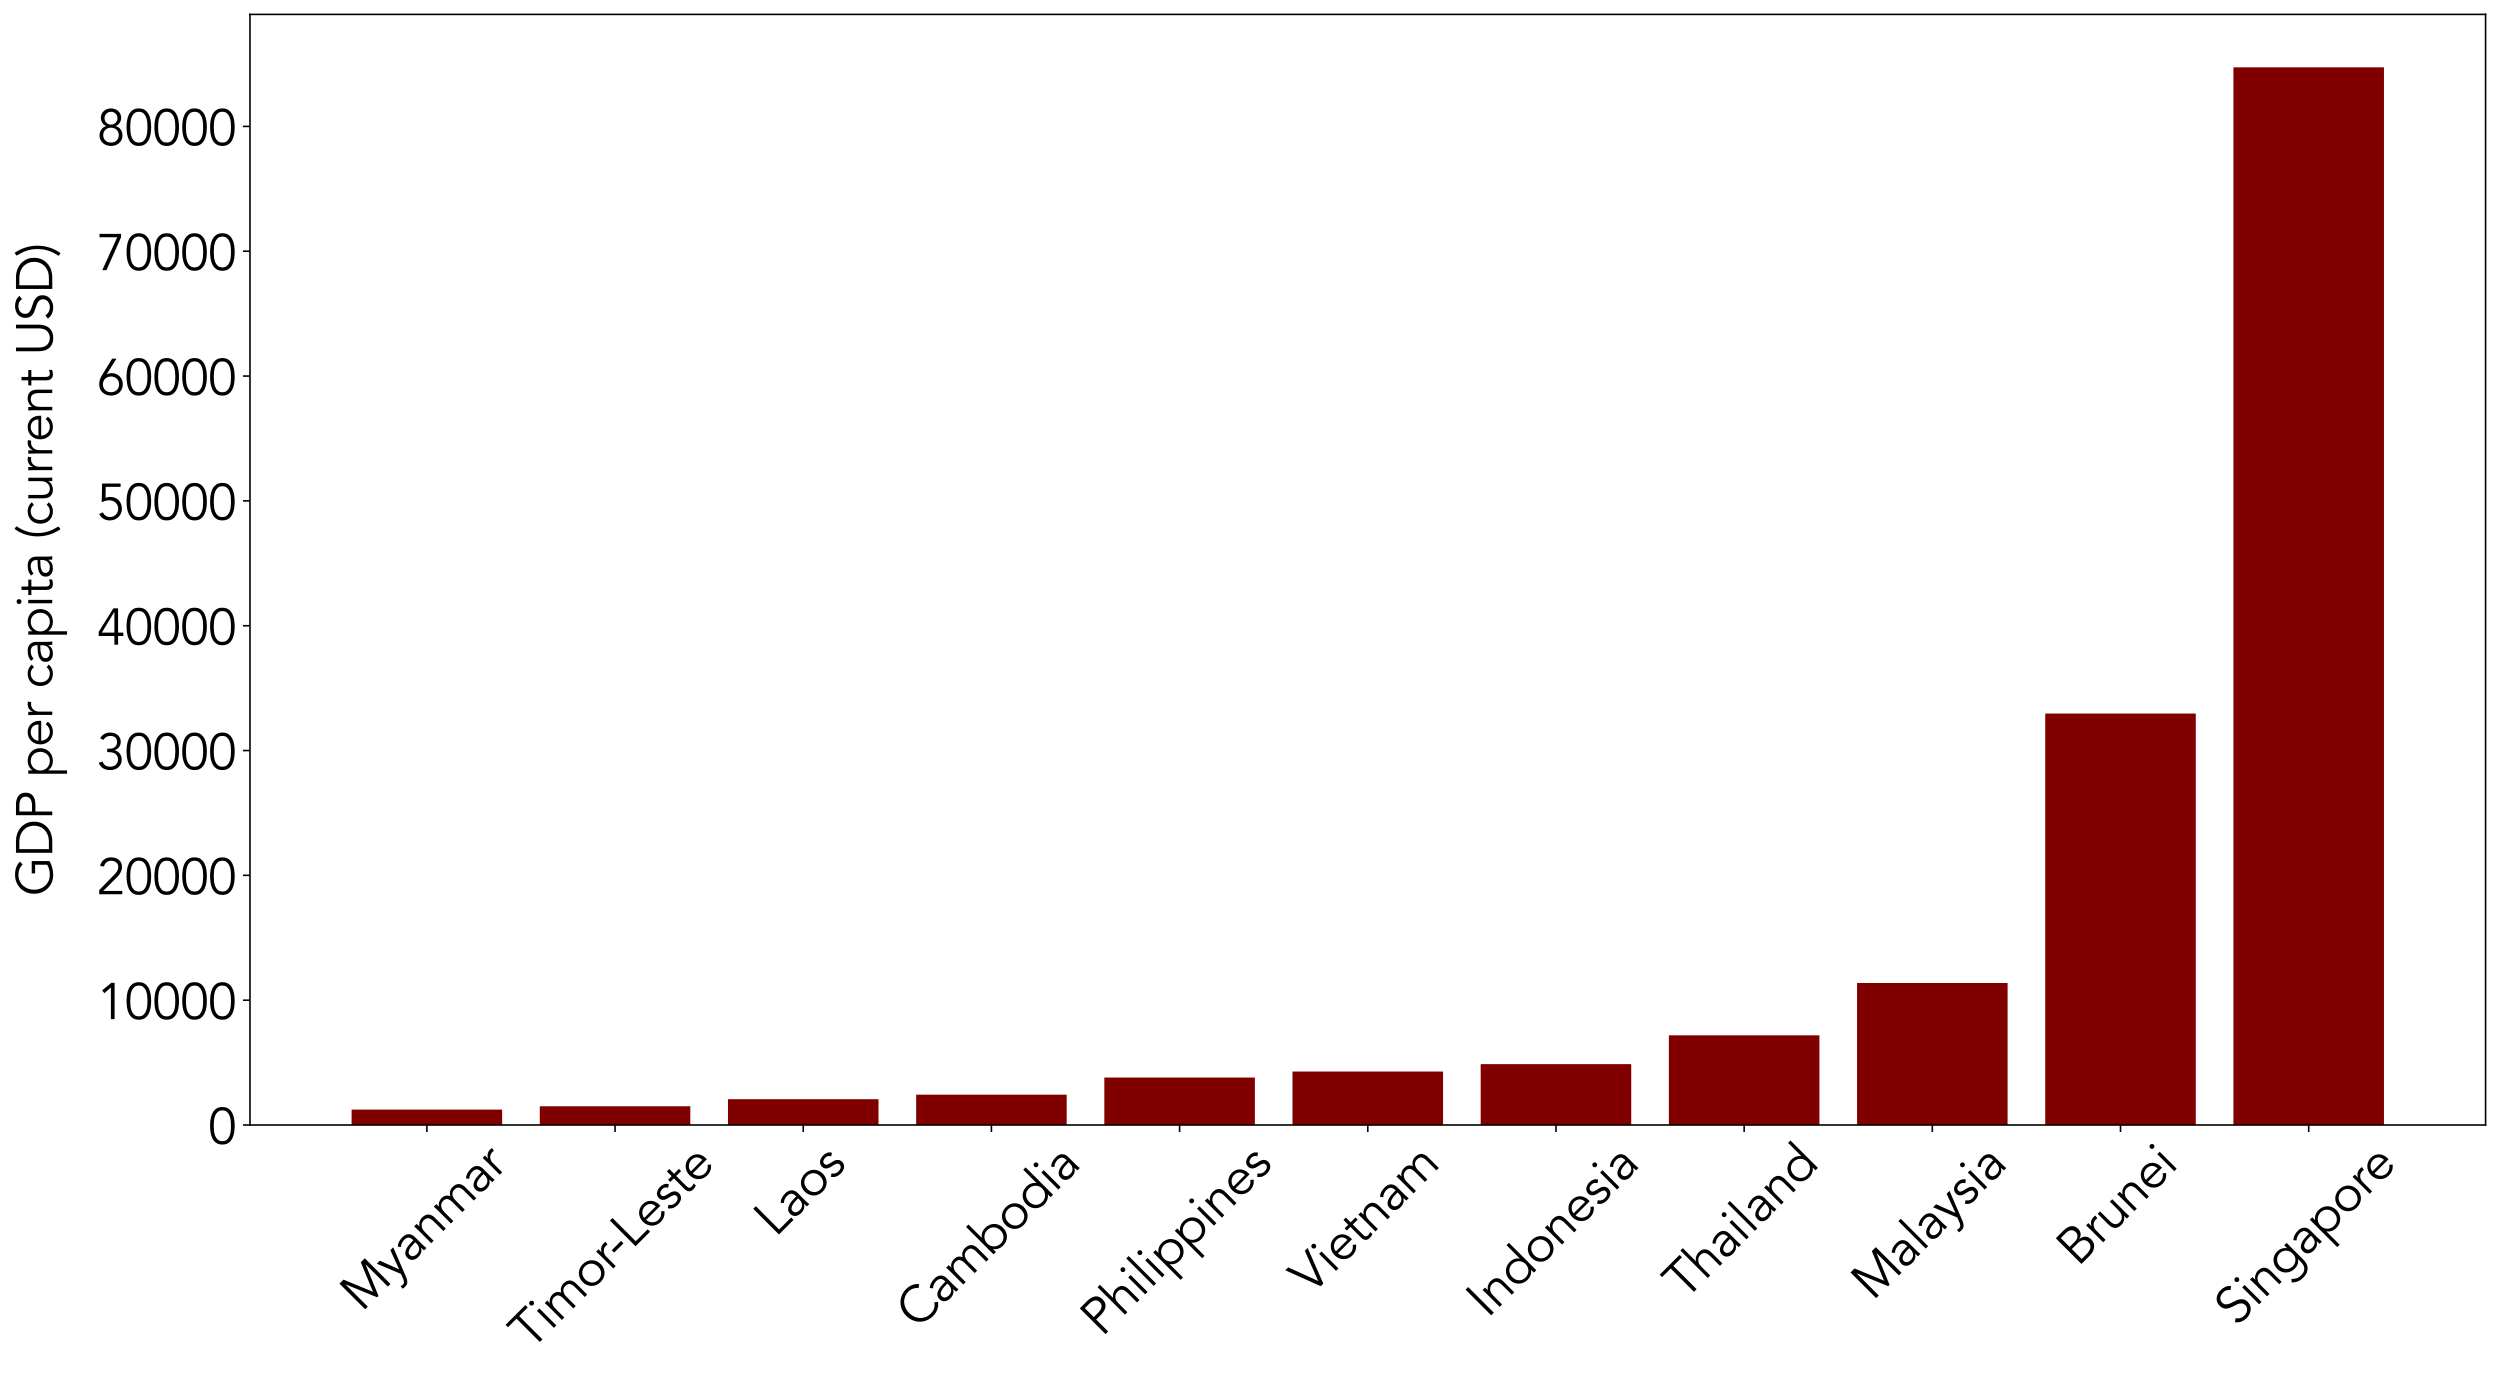 <?xml version="1.0" encoding="utf-8" standalone="no"?>
<!DOCTYPE svg PUBLIC "-//W3C//DTD SVG 1.1//EN"
  "http://www.w3.org/Graphics/SVG/1.1/DTD/svg11.dtd">
<svg xmlns:xlink="http://www.w3.org/1999/xlink" width="1247.99pt" height="686.733pt" viewBox="0 0 1247.99 686.733" xmlns="http://www.w3.org/2000/svg" version="1.1">
 <defs>
  <style type="text/css">*{stroke-linejoin: round; stroke-linecap: butt}</style>
 </defs>
 <g id="figure_1">
  <g id="patch_1">
   <path d="M 0 686.733 
L 1247.99 686.733 
L 1247.99 0 
L 0 0 
z
" style="fill: #ffffff"/>
  </g>
  <g id="axes_1">
   <g id="patch_2">
    <path d="M 124.79 561.6 
L 1240.79 561.6 
L 1240.79 7.2 
L 124.79 7.2 
z
" style="fill: #ffffff"/>
   </g>
   <g id="patch_3">
    <path d="M 175.517 561.6 
L 250.669 561.6 
L 250.669 553.916 
L 175.517 553.916 
z
" clip-path="url(#p64a586865e)" style="fill: #800000"/>
   </g>
   <g id="patch_4">
    <path d="M 269.457 561.6 
L 344.608 561.6 
L 344.608 552.237 
L 269.457 552.237 
z
" clip-path="url(#p64a586865e)" style="fill: #800000"/>
   </g>
   <g id="patch_5">
    <path d="M 363.396 561.6 
L 438.547 561.6 
L 438.547 548.72 
L 363.396 548.72 
z
" clip-path="url(#p64a586865e)" style="fill: #800000"/>
   </g>
   <g id="patch_6">
    <path d="M 457.335 561.6 
L 532.487 561.6 
L 532.487 546.46 
L 457.335 546.46 
z
" clip-path="url(#p64a586865e)" style="fill: #800000"/>
   </g>
   <g id="patch_7">
    <path d="M 551.275 561.6 
L 626.426 561.6 
L 626.426 537.891 
L 551.275 537.891 
z
" clip-path="url(#p64a586865e)" style="fill: #800000"/>
   </g>
   <g id="patch_8">
    <path d="M 645.214 561.6 
L 720.366 561.6 
L 720.366 534.917 
L 645.214 534.917 
z
" clip-path="url(#p64a586865e)" style="fill: #800000"/>
   </g>
   <g id="patch_9">
    <path d="M 739.153 561.6 
L 814.305 561.6 
L 814.305 531.215 
L 739.153 531.215 
z
" clip-path="url(#p64a586865e)" style="fill: #800000"/>
   </g>
   <g id="patch_10">
    <path d="M 833.093 561.6 
L 908.244 561.6 
L 908.244 516.847 
L 833.093 516.847 
z
" clip-path="url(#p64a586865e)" style="fill: #800000"/>
   </g>
   <g id="patch_11">
    <path d="M 927.032 561.6 
L 1002.184 561.6 
L 1002.184 490.694 
L 927.032 490.694 
z
" clip-path="url(#p64a586865e)" style="fill: #800000"/>
   </g>
   <g id="patch_12">
    <path d="M 1020.972 561.6 
L 1096.123 561.6 
L 1096.123 356.2 
L 1020.972 356.2 
z
" clip-path="url(#p64a586865e)" style="fill: #800000"/>
   </g>
   <g id="patch_13">
    <path d="M 1114.911 561.6 
L 1190.063 561.6 
L 1190.063 33.6 
L 1114.911 33.6 
z
" clip-path="url(#p64a586865e)" style="fill: #800000"/>
   </g>
   <g id="matplotlib.axis_1">
    <g id="xtick_1">
     <g id="line2d_1">
      <defs>
       <path id="m55b859de67" d="M 0 0 
L 0 3.5 
" style="stroke: #000000; stroke-width: 0.8"/>
      </defs>
      <g>
       <use xlink:href="#m55b859de67" x="213.093" y="561.6" style="stroke: #000000; stroke-width: 0.8"/>
      </g>
     </g>
     <g id="text_1">
      <!-- Myanmar -->
      <g transform="translate(180.547 655.328) rotate(-45) scale(0.25 -0.25)">
       <defs>
        <path id="Avenir-Book-4d" d="M 2848 845 
L 4378 4531 
L 5082 4531 
L 5082 0 
L 4621 0 
L 4621 3917 
L 4608 3917 
L 2970 0 
L 2726 0 
L 1088 3917 
L 1075 3917 
L 1075 0 
L 614 0 
L 614 4531 
L 1318 4531 
L 2848 845 
z
" transform="scale(0.016)"/>
        <path id="Avenir-Book-79" d="M 1574 518 
L 2490 2995 
L 3002 2995 
L 1504 -781 
Q 1370 -1126 1162 -1331 
Q 954 -1536 563 -1536 
Q 467 -1536 368 -1529 
Q 269 -1523 173 -1491 
L 218 -1082 
Q 352 -1152 538 -1152 
Q 762 -1152 890 -1011 
Q 1018 -870 1114 -614 
L 1331 -38 
L 102 2995 
L 634 2995 
L 1574 518 
z
" transform="scale(0.016)"/>
        <path id="Avenir-Book-61" d="M 2163 1491 
Q 2003 1491 1763 1475 
Q 1523 1459 1302 1398 
Q 1082 1338 925 1210 
Q 768 1082 768 858 
Q 768 710 829 604 
Q 890 499 992 432 
Q 1094 365 1219 336 
Q 1344 307 1472 307 
Q 1702 307 1872 384 
Q 2042 461 2157 592 
Q 2272 723 2326 899 
Q 2381 1075 2381 1274 
L 2381 1491 
L 2163 1491 
z
M 2381 1837 
L 2381 1914 
Q 2381 2688 1613 2688 
Q 1088 2688 698 2336 
L 442 2637 
Q 864 3072 1709 3072 
Q 1926 3072 2128 3008 
Q 2330 2944 2477 2813 
Q 2624 2682 2713 2483 
Q 2803 2285 2803 2010 
L 2803 672 
Q 2803 499 2819 310 
Q 2835 122 2854 0 
L 2445 0 
Q 2426 109 2416 237 
Q 2406 365 2406 486 
L 2394 486 
Q 2208 186 1955 54 
Q 1702 -77 1338 -77 
Q 1139 -77 953 -22 
Q 768 32 624 144 
Q 480 256 393 419 
Q 307 582 307 800 
Q 307 1165 496 1373 
Q 685 1581 969 1683 
Q 1254 1786 1577 1811 
Q 1901 1837 2170 1837 
L 2381 1837 
z
" transform="scale(0.016)"/>
        <path id="Avenir-Book-6e" d="M 864 2995 
Q 877 2874 880 2755 
Q 883 2637 883 2515 
L 896 2515 
Q 966 2637 1075 2739 
Q 1184 2842 1318 2915 
Q 1453 2989 1603 3030 
Q 1754 3072 1901 3072 
Q 2477 3072 2752 2768 
Q 3027 2464 3027 1901 
L 3027 0 
L 2605 0 
L 2605 1658 
Q 2605 2157 2432 2422 
Q 2259 2688 1792 2688 
Q 1760 2688 1613 2662 
Q 1466 2637 1302 2521 
Q 1139 2406 1011 2176 
Q 883 1946 883 1536 
L 883 0 
L 461 0 
L 461 2336 
Q 461 2458 451 2643 
Q 442 2829 429 2995 
L 864 2995 
z
" transform="scale(0.016)"/>
        <path id="Avenir-Book-6d" d="M 461 2330 
Q 461 2496 451 2662 
Q 442 2829 429 2995 
L 883 2995 
L 883 2541 
L 896 2541 
Q 1050 2803 1322 2937 
Q 1594 3072 1862 3072 
Q 1984 3072 2121 3046 
Q 2259 3021 2387 2953 
Q 2515 2886 2627 2764 
Q 2739 2643 2816 2451 
Q 2944 2739 3222 2905 
Q 3501 3072 3802 3072 
Q 4378 3072 4653 2768 
Q 4928 2464 4928 1901 
L 4928 0 
L 4506 0 
L 4506 1747 
Q 4506 2202 4346 2445 
Q 4186 2688 3750 2688 
Q 3514 2688 3354 2595 
Q 3194 2502 3094 2348 
Q 2995 2195 2950 2000 
Q 2906 1805 2906 1594 
L 2906 0 
L 2483 0 
L 2483 1747 
Q 2483 2202 2323 2445 
Q 2163 2688 1728 2688 
Q 1690 2688 1552 2662 
Q 1414 2637 1267 2521 
Q 1120 2406 1001 2176 
Q 883 1946 883 1536 
L 883 0 
L 461 0 
L 461 2330 
z
" transform="scale(0.016)"/>
        <path id="Avenir-Book-72" d="M 506 2061 
Q 506 2259 496 2464 
Q 486 2669 480 2995 
L 896 2995 
L 896 2438 
L 909 2438 
Q 954 2560 1037 2672 
Q 1120 2784 1238 2873 
Q 1357 2963 1513 3017 
Q 1670 3072 1869 3072 
Q 2048 3072 2182 3034 
L 2099 2618 
Q 2016 2650 1856 2650 
Q 1613 2650 1440 2557 
Q 1267 2464 1152 2320 
Q 1037 2176 982 2009 
Q 928 1843 928 1690 
L 928 0 
L 506 0 
L 506 2061 
z
" transform="scale(0.016)"/>
       </defs>
       <use xlink:href="#Avenir-Book-4d"/>
       <use xlink:href="#Avenir-Book-79" transform="translate(89 0)"/>
       <use xlink:href="#Avenir-Book-61" transform="translate(137.2 0)"/>
       <use xlink:href="#Avenir-Book-6e" transform="translate(189.1 0)"/>
       <use xlink:href="#Avenir-Book-6d" transform="translate(244.7 0)"/>
       <use xlink:href="#Avenir-Book-61" transform="translate(329.9 0)"/>
       <use xlink:href="#Avenir-Book-72" transform="translate(381.8 0)"/>
      </g>
     </g>
    </g>
    <g id="xtick_2">
     <g id="line2d_2">
      <g>
       <use xlink:href="#m55b859de67" x="307.032" y="561.6" style="stroke: #000000; stroke-width: 0.8"/>
      </g>
     </g>
     <g id="text_2">
      <!-- Timor-Leste -->
      <g transform="translate(264.929 674.442) rotate(-45) scale(0.25 -0.25)">
       <defs>
        <path id="Avenir-Book-54" d="M 2067 0 
L 1606 0 
L 1606 4109 
L 90 4109 
L 90 4531 
L 3584 4531 
L 3584 4109 
L 2067 4109 
L 2067 0 
z
" transform="scale(0.016)"/>
        <path id="Avenir-Book-69" d="M 1075 4147 
Q 1075 4013 979 3926 
Q 883 3840 768 3840 
Q 653 3840 557 3926 
Q 461 4013 461 4147 
Q 461 4282 557 4368 
Q 653 4454 768 4454 
Q 883 4454 979 4368 
Q 1075 4282 1075 4147 
z
M 979 0 
L 557 0 
L 557 2995 
L 979 2995 
L 979 0 
z
" transform="scale(0.016)"/>
        <path id="Avenir-Book-6f" d="M 3027 1498 
Q 3027 1747 2947 1964 
Q 2867 2182 2720 2342 
Q 2573 2502 2365 2595 
Q 2157 2688 1894 2688 
Q 1632 2688 1424 2595 
Q 1216 2502 1072 2342 
Q 928 2182 848 1964 
Q 768 1747 768 1498 
Q 768 1248 848 1030 
Q 928 813 1072 653 
Q 1216 493 1424 400 
Q 1632 307 1894 307 
Q 2157 307 2365 400 
Q 2573 493 2720 653 
Q 2867 813 2947 1030 
Q 3027 1248 3027 1498 
z
M 3488 1498 
Q 3488 1158 3369 870 
Q 3251 582 3040 371 
Q 2829 160 2537 41 
Q 2246 -77 1894 -77 
Q 1549 -77 1257 41 
Q 966 160 755 371 
Q 544 582 425 870 
Q 307 1158 307 1498 
Q 307 1837 425 2125 
Q 544 2413 755 2624 
Q 966 2835 1257 2953 
Q 1549 3072 1894 3072 
Q 2246 3072 2537 2953 
Q 2829 2835 3040 2624 
Q 3251 2413 3369 2125 
Q 3488 1837 3488 1498 
z
" transform="scale(0.016)"/>
        <path id="Avenir-Book-2d" d="M 1888 1325 
L 243 1325 
L 243 1747 
L 1888 1747 
L 1888 1325 
z
" transform="scale(0.016)"/>
        <path id="Avenir-Book-4c" d="M 1075 422 
L 3187 422 
L 3187 0 
L 614 0 
L 614 4531 
L 1075 4531 
L 1075 422 
z
" transform="scale(0.016)"/>
        <path id="Avenir-Book-65" d="M 2790 1728 
Q 2790 2157 2534 2422 
Q 2278 2688 1818 2688 
Q 1613 2688 1421 2608 
Q 1229 2528 1085 2393 
Q 941 2259 854 2086 
Q 768 1914 768 1728 
L 2790 1728 
z
M 755 1382 
Q 774 1158 864 960 
Q 954 762 1101 618 
Q 1248 474 1440 390 
Q 1632 307 1856 307 
Q 2195 307 2441 464 
Q 2688 621 2816 826 
L 3142 557 
Q 2874 218 2550 70 
Q 2227 -77 1856 -77 
Q 1523 -77 1238 41 
Q 954 160 749 371 
Q 544 582 425 870 
Q 307 1158 307 1498 
Q 307 1837 422 2125 
Q 538 2413 742 2624 
Q 947 2835 1222 2953 
Q 1498 3072 1818 3072 
Q 2157 3072 2425 2950 
Q 2694 2829 2876 2627 
Q 3059 2426 3155 2154 
Q 3251 1882 3251 1574 
L 3251 1382 
L 755 1382 
z
" transform="scale(0.016)"/>
        <path id="Avenir-Book-73" d="M 2048 2285 
Q 1952 2470 1792 2579 
Q 1632 2688 1402 2688 
Q 1293 2688 1181 2662 
Q 1069 2637 979 2582 
Q 890 2528 835 2445 
Q 781 2362 781 2240 
Q 781 2029 928 1933 
Q 1075 1837 1370 1766 
L 1798 1664 
Q 2112 1594 2320 1379 
Q 2528 1165 2528 845 
Q 2528 602 2429 426 
Q 2330 250 2166 138 
Q 2003 26 1792 -25 
Q 1581 -77 1363 -77 
Q 1018 -77 720 54 
Q 422 186 211 506 
L 576 755 
Q 704 550 899 428 
Q 1094 307 1363 307 
Q 1491 307 1619 336 
Q 1747 365 1846 425 
Q 1946 486 2006 582 
Q 2067 678 2067 806 
Q 2067 1030 1900 1129 
Q 1734 1229 1498 1286 
L 1088 1382 
Q 1011 1402 880 1446 
Q 749 1491 624 1580 
Q 499 1670 409 1814 
Q 320 1958 320 2170 
Q 320 2400 413 2573 
Q 506 2746 662 2854 
Q 819 2963 1017 3017 
Q 1216 3072 1427 3072 
Q 1741 3072 2009 2950 
Q 2278 2829 2426 2534 
L 2048 2285 
z
" transform="scale(0.016)"/>
        <path id="Avenir-Book-74" d="M 2010 2611 
L 1146 2611 
L 1146 845 
Q 1146 678 1178 572 
Q 1210 467 1267 409 
Q 1325 352 1405 329 
Q 1485 307 1581 307 
Q 1690 307 1805 339 
Q 1920 371 2016 422 
L 2035 32 
Q 1798 -77 1466 -77 
Q 1344 -77 1213 -45 
Q 1082 -13 973 76 
Q 864 166 793 320 
Q 723 474 723 723 
L 723 2611 
L 90 2611 
L 90 2995 
L 723 2995 
L 723 3840 
L 1146 3840 
L 1146 2995 
L 2010 2995 
L 2010 2611 
z
" transform="scale(0.016)"/>
       </defs>
       <use xlink:href="#Avenir-Book-54"/>
       <use xlink:href="#Avenir-Book-69" transform="translate(56.65 0)"/>
       <use xlink:href="#Avenir-Book-6d" transform="translate(80.65 0)"/>
       <use xlink:href="#Avenir-Book-6f" transform="translate(165.85 0)"/>
       <use xlink:href="#Avenir-Book-72" transform="translate(225.15 0)"/>
       <use xlink:href="#Avenir-Book-2d" transform="translate(252.85 0)"/>
       <use xlink:href="#Avenir-Book-4c" transform="translate(286.15 0)"/>
       <use xlink:href="#Avenir-Book-65" transform="translate(336.15 0)"/>
       <use xlink:href="#Avenir-Book-73" transform="translate(391.75 0)"/>
       <use xlink:href="#Avenir-Book-74" transform="translate(434.35 0)"/>
       <use xlink:href="#Avenir-Book-65" transform="translate(467.55 0)"/>
      </g>
     </g>
    </g>
    <g id="xtick_3">
     <g id="line2d_3">
      <g>
       <use xlink:href="#m55b859de67" x="400.972" y="561.6" style="stroke: #000000; stroke-width: 0.8"/>
      </g>
     </g>
     <g id="text_3">
      <!-- Laos -->
      <g transform="translate(387.095 617.99) rotate(-45) scale(0.25 -0.25)">
       <use xlink:href="#Avenir-Book-4c"/>
       <use xlink:href="#Avenir-Book-61" transform="translate(50 0)"/>
       <use xlink:href="#Avenir-Book-6f" transform="translate(101.9 0)"/>
       <use xlink:href="#Avenir-Book-73" transform="translate(161.2 0)"/>
      </g>
     </g>
    </g>
    <g id="xtick_4">
     <g id="line2d_4">
      <g>
       <use xlink:href="#m55b859de67" x="494.911" y="561.6" style="stroke: #000000; stroke-width: 0.8"/>
      </g>
     </g>
     <g id="text_4">
      <!-- Cambodia -->
      <g transform="translate(457.955 664.148) rotate(-45) scale(0.25 -0.25)">
       <defs>
        <path id="Avenir-Book-43" d="M 4346 717 
Q 4230 544 4060 390 
Q 3891 237 3673 125 
Q 3456 13 3203 -51 
Q 2950 -115 2669 -115 
Q 2163 -115 1731 64 
Q 1299 243 982 560 
Q 666 877 486 1312 
Q 307 1747 307 2266 
Q 307 2784 486 3219 
Q 666 3654 982 3971 
Q 1299 4288 1731 4467 
Q 2163 4646 2669 4646 
Q 3091 4646 3513 4480 
Q 3936 4314 4237 3930 
L 3834 3629 
Q 3763 3738 3641 3846 
Q 3520 3955 3363 4038 
Q 3206 4122 3027 4173 
Q 2848 4224 2669 4224 
Q 2234 4224 1888 4064 
Q 1542 3904 1302 3635 
Q 1062 3366 934 3011 
Q 806 2656 806 2266 
Q 806 1875 934 1520 
Q 1062 1165 1302 896 
Q 1542 627 1888 467 
Q 2234 307 2669 307 
Q 2848 307 3024 339 
Q 3200 371 3369 448 
Q 3539 525 3689 656 
Q 3840 787 3968 986 
L 4346 717 
z
" transform="scale(0.016)"/>
        <path id="Avenir-Book-62" d="M 3194 1498 
Q 3194 1747 3114 1964 
Q 3034 2182 2886 2342 
Q 2739 2502 2531 2595 
Q 2323 2688 2061 2688 
Q 1798 2688 1580 2595 
Q 1363 2502 1203 2342 
Q 1043 2182 953 1964 
Q 864 1747 864 1498 
Q 864 1248 953 1030 
Q 1043 813 1203 653 
Q 1363 493 1580 400 
Q 1798 307 2061 307 
Q 2323 307 2531 400 
Q 2739 493 2886 653 
Q 3034 813 3114 1030 
Q 3194 1248 3194 1498 
z
M 461 4838 
L 883 4838 
L 883 2496 
L 896 2496 
Q 998 2650 1139 2758 
Q 1280 2867 1433 2937 
Q 1587 3008 1750 3040 
Q 1914 3072 2061 3072 
Q 2413 3072 2704 2953 
Q 2995 2835 3206 2624 
Q 3418 2413 3536 2125 
Q 3654 1837 3654 1498 
Q 3654 1158 3536 870 
Q 3418 582 3206 371 
Q 2995 160 2704 41 
Q 2413 -77 2061 -77 
Q 1914 -77 1750 -45 
Q 1587 -13 1433 57 
Q 1280 128 1139 237 
Q 998 346 896 499 
L 883 499 
L 883 0 
L 461 0 
L 461 4838 
z
" transform="scale(0.016)"/>
        <path id="Avenir-Book-64" d="M 717 1498 
Q 717 1248 797 1030 
Q 877 813 1024 653 
Q 1171 493 1379 400 
Q 1587 307 1850 307 
Q 2106 307 2326 400 
Q 2547 493 2707 653 
Q 2867 813 2956 1030 
Q 3046 1248 3046 1498 
Q 3046 1747 2956 1964 
Q 2867 2182 2707 2342 
Q 2547 2502 2326 2595 
Q 2106 2688 1850 2688 
Q 1587 2688 1379 2595 
Q 1171 2502 1024 2342 
Q 877 2182 797 1964 
Q 717 1747 717 1498 
z
M 3450 0 
L 3027 0 
L 3027 499 
L 3014 499 
Q 2912 346 2771 237 
Q 2630 128 2476 57 
Q 2323 -13 2160 -45 
Q 1997 -77 1850 -77 
Q 1498 -77 1206 41 
Q 915 160 704 371 
Q 493 582 374 870 
Q 256 1158 256 1498 
Q 256 1837 374 2125 
Q 493 2413 704 2624 
Q 915 2835 1206 2953 
Q 1498 3072 1850 3072 
Q 1997 3072 2160 3040 
Q 2323 3008 2476 2937 
Q 2630 2867 2771 2758 
Q 2912 2650 3014 2496 
L 3027 2496 
L 3027 4838 
L 3450 4838 
L 3450 0 
z
" transform="scale(0.016)"/>
       </defs>
       <use xlink:href="#Avenir-Book-43"/>
       <use xlink:href="#Avenir-Book-61" transform="translate(70.4 0)"/>
       <use xlink:href="#Avenir-Book-6d" transform="translate(122.3 0)"/>
       <use xlink:href="#Avenir-Book-62" transform="translate(207.5 0)"/>
       <use xlink:href="#Avenir-Book-6f" transform="translate(268.6 0)"/>
       <use xlink:href="#Avenir-Book-64" transform="translate(327.9 0)"/>
       <use xlink:href="#Avenir-Book-69" transform="translate(389 0)"/>
       <use xlink:href="#Avenir-Book-61" transform="translate(413 0)"/>
      </g>
     </g>
    </g>
    <g id="xtick_5">
     <g id="line2d_5">
      <g>
       <use xlink:href="#m55b859de67" x="588.85" y="561.6" style="stroke: #000000; stroke-width: 0.8"/>
      </g>
     </g>
     <g id="text_5">
      <!-- Philippines -->
      <g transform="translate(550.121 667.694) rotate(-45) scale(0.25 -0.25)">
       <defs>
        <path id="Avenir-Book-50" d="M 1075 2528 
L 1818 2528 
Q 2125 2528 2339 2592 
Q 2554 2656 2682 2761 
Q 2810 2867 2867 3011 
Q 2925 3155 2925 3322 
Q 2925 3482 2867 3626 
Q 2810 3770 2682 3878 
Q 2554 3987 2339 4048 
Q 2125 4109 1818 4109 
L 1075 4109 
L 1075 2528 
z
M 614 4531 
L 1933 4531 
Q 2624 4531 3024 4230 
Q 3424 3930 3424 3322 
Q 3424 2714 3024 2410 
Q 2624 2106 1933 2106 
L 1075 2106 
L 1075 0 
L 614 0 
L 614 4531 
z
" transform="scale(0.016)"/>
        <path id="Avenir-Book-68" d="M 461 4838 
L 883 4838 
L 883 2515 
L 896 2515 
Q 966 2637 1075 2739 
Q 1184 2842 1318 2915 
Q 1453 2989 1603 3030 
Q 1754 3072 1901 3072 
Q 2477 3072 2752 2768 
Q 3027 2464 3027 1901 
L 3027 0 
L 2605 0 
L 2605 1658 
Q 2605 2157 2432 2422 
Q 2259 2688 1792 2688 
Q 1760 2688 1613 2662 
Q 1466 2637 1302 2521 
Q 1139 2406 1011 2176 
Q 883 1946 883 1536 
L 883 0 
L 461 0 
L 461 4838 
z
" transform="scale(0.016)"/>
        <path id="Avenir-Book-6c" d="M 979 0 
L 557 0 
L 557 4838 
L 979 4838 
L 979 0 
z
" transform="scale(0.016)"/>
        <path id="Avenir-Book-70" d="M 3194 1498 
Q 3194 1747 3114 1964 
Q 3034 2182 2886 2342 
Q 2739 2502 2531 2595 
Q 2323 2688 2061 2688 
Q 1798 2688 1580 2595 
Q 1363 2502 1203 2342 
Q 1043 2182 953 1964 
Q 864 1747 864 1498 
Q 864 1248 953 1030 
Q 1043 813 1203 653 
Q 1363 493 1580 400 
Q 1798 307 2061 307 
Q 2323 307 2531 400 
Q 2739 493 2886 653 
Q 3034 813 3114 1030 
Q 3194 1248 3194 1498 
z
M 461 2995 
L 883 2995 
L 883 2496 
L 896 2496 
Q 998 2650 1139 2758 
Q 1280 2867 1433 2937 
Q 1587 3008 1750 3040 
Q 1914 3072 2061 3072 
Q 2413 3072 2704 2953 
Q 2995 2835 3206 2624 
Q 3418 2413 3536 2125 
Q 3654 1837 3654 1498 
Q 3654 1158 3536 870 
Q 3418 582 3206 371 
Q 2995 160 2704 41 
Q 2413 -77 2061 -77 
Q 1914 -77 1750 -45 
Q 1587 -13 1433 57 
Q 1280 128 1139 237 
Q 998 346 896 499 
L 883 499 
L 883 -1843 
L 461 -1843 
L 461 2995 
z
" transform="scale(0.016)"/>
       </defs>
       <use xlink:href="#Avenir-Book-50"/>
       <use xlink:href="#Avenir-Book-68" transform="translate(57.4 0)"/>
       <use xlink:href="#Avenir-Book-69" transform="translate(113 0)"/>
       <use xlink:href="#Avenir-Book-6c" transform="translate(137 0)"/>
       <use xlink:href="#Avenir-Book-69" transform="translate(161 0)"/>
       <use xlink:href="#Avenir-Book-70" transform="translate(185 0)"/>
       <use xlink:href="#Avenir-Book-70" transform="translate(246.1 0)"/>
       <use xlink:href="#Avenir-Book-69" transform="translate(307.2 0)"/>
       <use xlink:href="#Avenir-Book-6e" transform="translate(331.2 0)"/>
       <use xlink:href="#Avenir-Book-65" transform="translate(386.8 0)"/>
       <use xlink:href="#Avenir-Book-73" transform="translate(442.4 0)"/>
      </g>
     </g>
    </g>
    <g id="xtick_6">
     <g id="line2d_6">
      <g>
       <use xlink:href="#m55b859de67" x="682.79" y="561.6" style="stroke: #000000; stroke-width: 0.8"/>
      </g>
     </g>
     <g id="text_6">
      <!-- Vietnam -->
      <g transform="translate(654.468 646.879) rotate(-45) scale(0.25 -0.25)">
       <defs>
        <path id="Avenir-Book-56" d="M 1933 691 
L 1946 691 
L 3430 4531 
L 3930 4531 
L 2163 0 
L 1702 0 
L -19 4531 
L 493 4531 
L 1933 691 
z
" transform="scale(0.016)"/>
       </defs>
       <use xlink:href="#Avenir-Book-56"/>
       <use xlink:href="#Avenir-Book-69" transform="translate(61.725 0)"/>
       <use xlink:href="#Avenir-Book-65" transform="translate(85.725 0)"/>
       <use xlink:href="#Avenir-Book-74" transform="translate(141.325 0)"/>
       <use xlink:href="#Avenir-Book-6e" transform="translate(174.525 0)"/>
       <use xlink:href="#Avenir-Book-61" transform="translate(230.125 0)"/>
       <use xlink:href="#Avenir-Book-6d" transform="translate(282.025 0)"/>
      </g>
     </g>
    </g>
    <g id="xtick_7">
     <g id="line2d_7">
      <g>
       <use xlink:href="#m55b859de67" x="776.729" y="561.6" style="stroke: #000000; stroke-width: 0.8"/>
      </g>
     </g>
     <g id="text_7">
      <!-- Indonesia -->
      <g transform="translate(742.675 658.345) rotate(-45) scale(0.25 -0.25)">
       <defs>
        <path id="Avenir-Book-49" d="M 1075 0 
L 614 0 
L 614 4531 
L 1075 4531 
L 1075 0 
z
" transform="scale(0.016)"/>
       </defs>
       <use xlink:href="#Avenir-Book-49"/>
       <use xlink:href="#Avenir-Book-6e" transform="translate(26.4 0)"/>
       <use xlink:href="#Avenir-Book-64" transform="translate(82 0)"/>
       <use xlink:href="#Avenir-Book-6f" transform="translate(143.1 0)"/>
       <use xlink:href="#Avenir-Book-6e" transform="translate(202.4 0)"/>
       <use xlink:href="#Avenir-Book-65" transform="translate(258 0)"/>
       <use xlink:href="#Avenir-Book-73" transform="translate(313.6 0)"/>
       <use xlink:href="#Avenir-Book-69" transform="translate(356.2 0)"/>
       <use xlink:href="#Avenir-Book-61" transform="translate(380.2 0)"/>
      </g>
     </g>
    </g>
    <g id="xtick_8">
     <g id="line2d_8">
      <g>
       <use xlink:href="#m55b859de67" x="870.669" y="561.6" style="stroke: #000000; stroke-width: 0.8"/>
      </g>
     </g>
     <g id="text_8">
      <!-- Thailand -->
      <g transform="translate(841.085 649.404) rotate(-45) scale(0.25 -0.25)">
       <use xlink:href="#Avenir-Book-54"/>
       <use xlink:href="#Avenir-Book-68" transform="translate(57.4 0)"/>
       <use xlink:href="#Avenir-Book-61" transform="translate(113 0)"/>
       <use xlink:href="#Avenir-Book-69" transform="translate(164.9 0)"/>
       <use xlink:href="#Avenir-Book-6c" transform="translate(188.9 0)"/>
       <use xlink:href="#Avenir-Book-61" transform="translate(212.9 0)"/>
       <use xlink:href="#Avenir-Book-6e" transform="translate(264.8 0)"/>
       <use xlink:href="#Avenir-Book-64" transform="translate(320.4 0)"/>
      </g>
     </g>
    </g>
    <g id="xtick_9">
     <g id="line2d_9">
      <g>
       <use xlink:href="#m55b859de67" x="964.608" y="561.6" style="stroke: #000000; stroke-width: 0.8"/>
      </g>
     </g>
     <g id="text_9">
      <!-- Malaysia -->
      <g transform="translate(934.846 649.76) rotate(-45) scale(0.25 -0.25)">
       <use xlink:href="#Avenir-Book-4d"/>
       <use xlink:href="#Avenir-Book-61" transform="translate(89 0)"/>
       <use xlink:href="#Avenir-Book-6c" transform="translate(140.9 0)"/>
       <use xlink:href="#Avenir-Book-61" transform="translate(164.9 0)"/>
       <use xlink:href="#Avenir-Book-79" transform="translate(216.8 0)"/>
       <use xlink:href="#Avenir-Book-73" transform="translate(265 0)"/>
       <use xlink:href="#Avenir-Book-69" transform="translate(307.6 0)"/>
       <use xlink:href="#Avenir-Book-61" transform="translate(331.6 0)"/>
      </g>
     </g>
    </g>
    <g id="xtick_10">
     <g id="line2d_10">
      <g>
       <use xlink:href="#m55b859de67" x="1058.547" y="561.6" style="stroke: #000000; stroke-width: 0.8"/>
      </g>
     </g>
     <g id="text_10">
      <!-- Brunei -->
      <g transform="translate(1037.318 632.695) rotate(-45) scale(0.25 -0.25)">
       <defs>
        <path id="Avenir-Book-42" d="M 1075 422 
L 1958 422 
Q 2208 422 2425 473 
Q 2643 525 2803 630 
Q 2963 736 3056 896 
Q 3149 1056 3149 1280 
Q 3149 1728 2861 1945 
Q 2573 2163 2016 2163 
L 1075 2163 
L 1075 422 
z
M 1075 2547 
L 2003 2547 
Q 2170 2547 2333 2588 
Q 2496 2630 2627 2726 
Q 2758 2822 2841 2972 
Q 2925 3123 2925 3341 
Q 2925 3411 2896 3539 
Q 2867 3667 2768 3795 
Q 2669 3923 2477 4016 
Q 2285 4109 1958 4109 
L 1075 4109 
L 1075 2547 
z
M 614 4531 
L 1965 4531 
Q 2246 4531 2508 4473 
Q 2771 4416 2976 4281 
Q 3181 4147 3302 3929 
Q 3424 3712 3424 3392 
Q 3424 3021 3216 2755 
Q 3008 2490 2624 2400 
L 2624 2387 
Q 3104 2349 3376 2051 
Q 3648 1754 3648 1254 
Q 3648 1146 3593 934 
Q 3539 723 3366 515 
Q 3194 307 2867 153 
Q 2541 0 1997 0 
L 614 0 
L 614 4531 
z
" transform="scale(0.016)"/>
        <path id="Avenir-Book-75" d="M 2624 0 
Q 2611 122 2608 240 
Q 2605 358 2605 480 
L 2592 480 
Q 2522 358 2413 256 
Q 2304 154 2169 80 
Q 2035 6 1884 -35 
Q 1734 -77 1587 -77 
Q 1011 -77 736 227 
Q 461 531 461 1094 
L 461 2995 
L 883 2995 
L 883 1338 
Q 883 1088 921 896 
Q 960 704 1053 573 
Q 1146 442 1302 374 
Q 1459 307 1696 307 
Q 1728 307 1875 332 
Q 2022 358 2185 473 
Q 2349 589 2477 819 
Q 2605 1050 2605 1459 
L 2605 2995 
L 3027 2995 
L 3027 659 
Q 3027 538 3036 352 
Q 3046 166 3059 0 
L 2624 0 
z
" transform="scale(0.016)"/>
       </defs>
       <use xlink:href="#Avenir-Book-42"/>
       <use xlink:href="#Avenir-Book-72" transform="translate(63 0)"/>
       <use xlink:href="#Avenir-Book-75" transform="translate(96.2 0)"/>
       <use xlink:href="#Avenir-Book-6e" transform="translate(151.8 0)"/>
       <use xlink:href="#Avenir-Book-65" transform="translate(207.4 0)"/>
       <use xlink:href="#Avenir-Book-69" transform="translate(263 0)"/>
      </g>
     </g>
    </g>
    <g id="xtick_11">
     <g id="line2d_11">
      <g>
       <use xlink:href="#m55b859de67" x="1152.487" y="561.6" style="stroke: #000000; stroke-width: 0.8"/>
      </g>
     </g>
     <g id="text_11">
      <!-- Singapore -->
      <g transform="translate(1116.351 662.507) rotate(-45) scale(0.25 -0.25)">
       <defs>
        <path id="Avenir-Book-53" d="M 2758 3782 
Q 2458 4224 1882 4224 
Q 1702 4224 1529 4176 
Q 1357 4128 1219 4029 
Q 1082 3930 998 3773 
Q 915 3616 915 3405 
Q 915 3098 1088 2928 
Q 1261 2758 1517 2649 
Q 1773 2541 2077 2454 
Q 2381 2368 2637 2224 
Q 2893 2080 3065 1843 
Q 3238 1606 3238 1197 
Q 3238 890 3107 643 
Q 2976 397 2761 230 
Q 2547 64 2281 -25 
Q 2016 -115 1747 -115 
Q 1331 -115 956 41 
Q 582 198 320 557 
L 736 858 
Q 883 608 1145 457 
Q 1408 307 1766 307 
Q 1939 307 2112 361 
Q 2285 416 2422 521 
Q 2560 627 2649 780 
Q 2739 934 2739 1133 
Q 2739 1370 2640 1526 
Q 2541 1683 2377 1788 
Q 2214 1894 2006 1964 
Q 1798 2035 1577 2105 
Q 1357 2176 1149 2265 
Q 941 2355 777 2492 
Q 614 2630 515 2838 
Q 416 3046 416 3360 
Q 416 3686 541 3929 
Q 666 4173 874 4333 
Q 1082 4493 1344 4569 
Q 1606 4646 1882 4646 
Q 2266 4646 2579 4524 
Q 2893 4403 3162 4096 
L 2758 3782 
z
" transform="scale(0.016)"/>
        <path id="Avenir-Book-67" d="M 768 1536 
Q 768 1299 854 1091 
Q 941 883 1091 726 
Q 1242 570 1443 477 
Q 1645 384 1882 384 
Q 2112 384 2320 467 
Q 2528 550 2688 700 
Q 2848 851 2934 1062 
Q 3021 1274 3014 1536 
Q 3014 1773 2937 1981 
Q 2861 2189 2713 2345 
Q 2566 2502 2355 2595 
Q 2144 2688 1882 2688 
Q 1645 2688 1443 2595 
Q 1242 2502 1091 2345 
Q 941 2189 854 1981 
Q 768 1773 768 1536 
z
M 691 -602 
Q 877 -851 1174 -1001 
Q 1472 -1152 1837 -1152 
Q 2157 -1152 2381 -1059 
Q 2605 -966 2742 -806 
Q 2880 -646 2941 -432 
Q 3002 -218 3002 26 
L 3002 563 
L 2989 563 
Q 2784 256 2489 128 
Q 2195 0 1869 0 
Q 1542 0 1257 115 
Q 973 230 761 432 
Q 550 634 428 915 
Q 307 1197 307 1523 
Q 307 1850 422 2131 
Q 538 2413 739 2624 
Q 941 2835 1219 2953 
Q 1498 3072 1830 3072 
Q 1965 3072 2115 3046 
Q 2266 3021 2416 2957 
Q 2566 2893 2713 2781 
Q 2861 2669 2989 2496 
L 3002 2496 
L 3002 2995 
L 3424 2995 
L 3424 26 
Q 3424 -218 3363 -493 
Q 3302 -768 3126 -998 
Q 2950 -1229 2636 -1382 
Q 2323 -1536 1818 -1536 
Q 1370 -1536 1018 -1389 
Q 666 -1242 378 -934 
L 691 -602 
z
" transform="scale(0.016)"/>
       </defs>
       <use xlink:href="#Avenir-Book-53"/>
       <use xlink:href="#Avenir-Book-69" transform="translate(55.6 0)"/>
       <use xlink:href="#Avenir-Book-6e" transform="translate(79.6 0)"/>
       <use xlink:href="#Avenir-Book-67" transform="translate(135.2 0)"/>
       <use xlink:href="#Avenir-Book-61" transform="translate(196.3 0)"/>
       <use xlink:href="#Avenir-Book-70" transform="translate(248.2 0)"/>
       <use xlink:href="#Avenir-Book-6f" transform="translate(309.3 0)"/>
       <use xlink:href="#Avenir-Book-72" transform="translate(368.6 0)"/>
       <use xlink:href="#Avenir-Book-65" transform="translate(400.05 0)"/>
      </g>
     </g>
    </g>
   </g>
   <g id="matplotlib.axis_2">
    <g id="ytick_1">
     <g id="line2d_12">
      <defs>
       <path id="mff71ff7075" d="M 0 0 
L -3.5 0 
" style="stroke: #000000; stroke-width: 0.8"/>
      </defs>
      <g>
       <use xlink:href="#mff71ff7075" x="124.79" y="561.6" style="stroke: #000000; stroke-width: 0.8"/>
      </g>
     </g>
     <g id="text_12">
      <!-- 0 -->
      <g transform="translate(103.891 571.049) scale(0.25 -0.25)">
       <defs>
        <path id="Avenir-Book-30" d="M 1779 4186 
Q 1408 4186 1193 3987 
Q 979 3789 870 3494 
Q 762 3200 733 2867 
Q 704 2534 704 2266 
Q 704 1997 733 1664 
Q 762 1331 870 1036 
Q 979 742 1193 544 
Q 1408 346 1779 346 
Q 2150 346 2364 544 
Q 2579 742 2688 1036 
Q 2797 1331 2825 1664 
Q 2854 1997 2854 2266 
Q 2854 2534 2825 2867 
Q 2797 3200 2688 3494 
Q 2579 3789 2364 3987 
Q 2150 4186 1779 4186 
z
M 1779 4608 
Q 2266 4608 2566 4384 
Q 2867 4160 3033 3814 
Q 3200 3469 3257 3056 
Q 3315 2643 3315 2266 
Q 3315 1888 3257 1475 
Q 3200 1062 3033 716 
Q 2867 371 2566 147 
Q 2266 -77 1779 -77 
Q 1293 -77 992 147 
Q 691 371 524 716 
Q 358 1062 300 1475 
Q 243 1888 243 2266 
Q 243 2643 300 3056 
Q 358 3469 524 3814 
Q 691 4160 992 4384 
Q 1293 4608 1779 4608 
z
" transform="scale(0.016)"/>
       </defs>
       <use xlink:href="#Avenir-Book-30"/>
      </g>
     </g>
    </g>
    <g id="ytick_2">
     <g id="line2d_13">
      <g>
       <use xlink:href="#mff71ff7075" x="124.79" y="499.288" style="stroke: #000000; stroke-width: 0.8"/>
      </g>
     </g>
     <g id="text_13">
      <!-- 10000 -->
      <g transform="translate(48.298 508.737) scale(0.25 -0.25)">
       <defs>
        <path id="Avenir-Book-31" d="M 2227 0 
L 1766 0 
L 1766 3955 
L 954 3238 
L 666 3584 
L 1818 4531 
L 2227 4531 
L 2227 0 
z
" transform="scale(0.016)"/>
       </defs>
       <use xlink:href="#Avenir-Book-31"/>
       <use xlink:href="#Avenir-Book-30" transform="translate(55.6 0)"/>
       <use xlink:href="#Avenir-Book-30" transform="translate(111.2 0)"/>
       <use xlink:href="#Avenir-Book-30" transform="translate(166.8 0)"/>
       <use xlink:href="#Avenir-Book-30" transform="translate(222.4 0)"/>
      </g>
     </g>
    </g>
    <g id="ytick_3">
     <g id="line2d_14">
      <g>
       <use xlink:href="#mff71ff7075" x="124.79" y="436.975" style="stroke: #000000; stroke-width: 0.8"/>
      </g>
     </g>
     <g id="text_14">
      <!-- 20000 -->
      <g transform="translate(48.298 446.424) scale(0.25 -0.25)">
       <defs>
        <path id="Avenir-Book-32" d="M 3187 0 
L 307 0 
L 307 531 
L 2112 2368 
Q 2214 2470 2316 2585 
Q 2419 2701 2502 2829 
Q 2586 2957 2637 3097 
Q 2688 3238 2688 3392 
Q 2688 3578 2621 3725 
Q 2554 3872 2432 3974 
Q 2310 4077 2150 4131 
Q 1990 4186 1811 4186 
Q 1466 4186 1222 3994 
Q 979 3802 909 3475 
L 422 3526 
Q 518 4032 886 4320 
Q 1254 4608 1779 4608 
Q 2054 4608 2300 4534 
Q 2547 4461 2736 4313 
Q 2925 4166 3037 3945 
Q 3149 3725 3149 3430 
Q 3149 3168 3069 2950 
Q 2989 2733 2861 2541 
Q 2733 2349 2569 2176 
Q 2406 2003 2234 1837 
L 806 422 
L 3187 422 
L 3187 0 
z
" transform="scale(0.016)"/>
       </defs>
       <use xlink:href="#Avenir-Book-32"/>
       <use xlink:href="#Avenir-Book-30" transform="translate(55.6 0)"/>
       <use xlink:href="#Avenir-Book-30" transform="translate(111.2 0)"/>
       <use xlink:href="#Avenir-Book-30" transform="translate(166.8 0)"/>
       <use xlink:href="#Avenir-Book-30" transform="translate(222.4 0)"/>
      </g>
     </g>
    </g>
    <g id="ytick_4">
     <g id="line2d_15">
      <g>
       <use xlink:href="#mff71ff7075" x="124.79" y="374.663" style="stroke: #000000; stroke-width: 0.8"/>
      </g>
     </g>
     <g id="text_15">
      <!-- 30000 -->
      <g transform="translate(48.298 384.112) scale(0.25 -0.25)">
       <defs>
        <path id="Avenir-Book-33" d="M 1306 2586 
L 1542 2586 
Q 1741 2586 1923 2630 
Q 2106 2675 2240 2774 
Q 2374 2874 2454 3034 
Q 2534 3194 2534 3418 
Q 2534 3782 2313 3984 
Q 2093 4186 1696 4186 
Q 1408 4186 1190 4058 
Q 973 3930 832 3686 
L 429 3891 
Q 634 4256 950 4432 
Q 1267 4608 1683 4608 
Q 1952 4608 2189 4531 
Q 2426 4454 2605 4304 
Q 2784 4154 2889 3933 
Q 2995 3712 2995 3430 
Q 2995 3245 2934 3078 
Q 2874 2912 2768 2777 
Q 2662 2643 2521 2544 
Q 2381 2445 2227 2394 
L 2246 2381 
Q 2438 2342 2598 2236 
Q 2758 2131 2873 1977 
Q 2989 1824 3053 1632 
Q 3117 1440 3117 1229 
Q 3117 915 3001 672 
Q 2886 429 2688 262 
Q 2490 96 2227 9 
Q 1965 -77 1670 -77 
Q 1171 -77 800 140 
Q 429 358 243 838 
L 730 986 
Q 845 659 1072 502 
Q 1299 346 1709 346 
Q 1901 346 2073 410 
Q 2246 474 2377 592 
Q 2509 710 2582 876 
Q 2656 1043 2656 1242 
Q 2656 1498 2560 1674 
Q 2464 1850 2304 1958 
Q 2144 2067 1936 2115 
Q 1728 2163 1504 2163 
L 1306 2163 
L 1306 2586 
z
" transform="scale(0.016)"/>
       </defs>
       <use xlink:href="#Avenir-Book-33"/>
       <use xlink:href="#Avenir-Book-30" transform="translate(55.6 0)"/>
       <use xlink:href="#Avenir-Book-30" transform="translate(111.2 0)"/>
       <use xlink:href="#Avenir-Book-30" transform="translate(166.8 0)"/>
       <use xlink:href="#Avenir-Book-30" transform="translate(222.4 0)"/>
      </g>
     </g>
    </g>
    <g id="ytick_5">
     <g id="line2d_16">
      <g>
       <use xlink:href="#mff71ff7075" x="124.79" y="312.35" style="stroke: #000000; stroke-width: 0.8"/>
      </g>
     </g>
     <g id="text_16">
      <!-- 40000 -->
      <g transform="translate(48.298 321.8) scale(0.25 -0.25)">
       <defs>
        <path id="Avenir-Book-34" d="M 2202 4070 
L 2189 4070 
L 627 1498 
L 2202 1498 
L 2202 4070 
z
M 2662 1498 
L 3315 1498 
L 3315 1075 
L 2662 1075 
L 2662 0 
L 2202 0 
L 2202 1075 
L 243 1075 
L 243 1600 
L 2074 4531 
L 2662 4531 
L 2662 1498 
z
" transform="scale(0.016)"/>
       </defs>
       <use xlink:href="#Avenir-Book-34"/>
       <use xlink:href="#Avenir-Book-30" transform="translate(55.6 0)"/>
       <use xlink:href="#Avenir-Book-30" transform="translate(111.2 0)"/>
       <use xlink:href="#Avenir-Book-30" transform="translate(166.8 0)"/>
       <use xlink:href="#Avenir-Book-30" transform="translate(222.4 0)"/>
      </g>
     </g>
    </g>
    <g id="ytick_6">
     <g id="line2d_17">
      <g>
       <use xlink:href="#mff71ff7075" x="124.79" y="250.038" style="stroke: #000000; stroke-width: 0.8"/>
      </g>
     </g>
     <g id="text_17">
      <!-- 50000 -->
      <g transform="translate(48.298 259.487) scale(0.25 -0.25)">
       <defs>
        <path id="Avenir-Book-35" d="M 2976 4109 
L 1120 4109 
L 1094 2746 
Q 1242 2803 1395 2828 
Q 1549 2854 1702 2854 
Q 2022 2854 2284 2745 
Q 2547 2637 2736 2441 
Q 2925 2246 3030 1980 
Q 3136 1715 3136 1402 
Q 3136 1075 3021 803 
Q 2906 531 2701 336 
Q 2496 141 2217 32 
Q 1939 -77 1613 -77 
Q 1184 -77 838 128 
Q 493 333 307 730 
L 762 928 
Q 890 659 1120 502 
Q 1350 346 1651 346 
Q 1869 346 2054 426 
Q 2240 506 2377 640 
Q 2515 774 2595 960 
Q 2675 1146 2675 1357 
Q 2675 1594 2592 1792 
Q 2509 1990 2361 2134 
Q 2214 2278 2009 2355 
Q 1805 2432 1562 2432 
Q 1318 2432 1078 2365 
Q 838 2298 621 2182 
L 666 4531 
L 2976 4531 
L 2976 4109 
z
" transform="scale(0.016)"/>
       </defs>
       <use xlink:href="#Avenir-Book-35"/>
       <use xlink:href="#Avenir-Book-30" transform="translate(55.6 0)"/>
       <use xlink:href="#Avenir-Book-30" transform="translate(111.2 0)"/>
       <use xlink:href="#Avenir-Book-30" transform="translate(166.8 0)"/>
       <use xlink:href="#Avenir-Book-30" transform="translate(222.4 0)"/>
      </g>
     </g>
    </g>
    <g id="ytick_7">
     <g id="line2d_18">
      <g>
       <use xlink:href="#mff71ff7075" x="124.79" y="187.726" style="stroke: #000000; stroke-width: 0.8"/>
      </g>
     </g>
     <g id="text_18">
      <!-- 60000 -->
      <g transform="translate(48.298 197.175) scale(0.25 -0.25)">
       <defs>
        <path id="Avenir-Book-36" d="M 768 1325 
Q 768 1107 841 928 
Q 915 749 1049 617 
Q 1184 486 1369 416 
Q 1555 346 1779 346 
Q 2003 346 2188 416 
Q 2374 486 2508 617 
Q 2643 749 2716 928 
Q 2790 1107 2790 1325 
Q 2790 1542 2716 1721 
Q 2643 1901 2508 2029 
Q 2374 2157 2188 2230 
Q 2003 2304 1779 2304 
Q 1555 2304 1369 2230 
Q 1184 2157 1049 2029 
Q 915 1901 841 1721 
Q 768 1542 768 1325 
z
M 1229 2586 
L 1242 2573 
Q 1350 2650 1532 2688 
Q 1715 2726 1869 2726 
Q 2163 2726 2416 2620 
Q 2669 2515 2854 2329 
Q 3040 2144 3145 1888 
Q 3251 1632 3251 1325 
Q 3251 1011 3142 755 
Q 3034 499 2835 313 
Q 2637 128 2368 25 
Q 2099 -77 1779 -77 
Q 1459 -77 1190 25 
Q 922 128 723 313 
Q 525 499 416 755 
Q 307 1011 307 1325 
Q 307 1702 419 1984 
Q 531 2266 698 2541 
L 1920 4531 
L 2464 4531 
L 1229 2586 
z
" transform="scale(0.016)"/>
       </defs>
       <use xlink:href="#Avenir-Book-36"/>
       <use xlink:href="#Avenir-Book-30" transform="translate(55.6 0)"/>
       <use xlink:href="#Avenir-Book-30" transform="translate(111.2 0)"/>
       <use xlink:href="#Avenir-Book-30" transform="translate(166.8 0)"/>
       <use xlink:href="#Avenir-Book-30" transform="translate(222.4 0)"/>
      </g>
     </g>
    </g>
    <g id="ytick_8">
     <g id="line2d_19">
      <g>
       <use xlink:href="#mff71ff7075" x="124.79" y="125.413" style="stroke: #000000; stroke-width: 0.8"/>
      </g>
     </g>
     <g id="text_19">
      <!-- 70000 -->
      <g transform="translate(48.298 134.862) scale(0.25 -0.25)">
       <defs>
        <path id="Avenir-Book-37" d="M 3034 4109 
L 1210 0 
L 691 0 
L 2554 4109 
L 346 4109 
L 346 4531 
L 3034 4531 
L 3034 4109 
z
" transform="scale(0.016)"/>
       </defs>
       <use xlink:href="#Avenir-Book-37"/>
       <use xlink:href="#Avenir-Book-30" transform="translate(55.6 0)"/>
       <use xlink:href="#Avenir-Book-30" transform="translate(111.2 0)"/>
       <use xlink:href="#Avenir-Book-30" transform="translate(166.8 0)"/>
       <use xlink:href="#Avenir-Book-30" transform="translate(222.4 0)"/>
      </g>
     </g>
    </g>
    <g id="ytick_9">
     <g id="line2d_20">
      <g>
       <use xlink:href="#mff71ff7075" x="124.79" y="63.101" style="stroke: #000000; stroke-width: 0.8"/>
      </g>
     </g>
     <g id="text_20">
      <!-- 80000 -->
      <g transform="translate(48.298 72.55) scale(0.25 -0.25)">
       <defs>
        <path id="Avenir-Book-38" d="M 2752 1274 
Q 2752 1472 2681 1641 
Q 2611 1811 2486 1936 
Q 2362 2061 2179 2131 
Q 1997 2202 1779 2202 
Q 1555 2202 1376 2131 
Q 1197 2061 1072 1936 
Q 947 1811 876 1641 
Q 806 1472 806 1274 
Q 806 1075 876 905 
Q 947 736 1072 611 
Q 1197 486 1376 416 
Q 1555 346 1779 346 
Q 1997 346 2179 416 
Q 2362 486 2486 611 
Q 2611 736 2681 905 
Q 2752 1075 2752 1274 
z
M 2586 3386 
Q 2586 3558 2525 3705 
Q 2464 3853 2355 3958 
Q 2246 4064 2099 4125 
Q 1952 4186 1779 4186 
Q 1606 4186 1459 4125 
Q 1312 4064 1203 3958 
Q 1094 3853 1033 3705 
Q 973 3558 973 3386 
Q 973 3213 1033 3065 
Q 1094 2918 1203 2812 
Q 1312 2707 1459 2646 
Q 1606 2586 1779 2586 
Q 1952 2586 2099 2646 
Q 2246 2707 2355 2812 
Q 2464 2918 2525 3065 
Q 2586 3213 2586 3386 
z
M 1190 2413 
Q 1043 2464 918 2563 
Q 794 2662 704 2796 
Q 614 2931 563 3091 
Q 512 3251 512 3424 
Q 512 3693 614 3913 
Q 717 4134 889 4288 
Q 1062 4442 1292 4525 
Q 1523 4608 1779 4608 
Q 2035 4608 2265 4525 
Q 2496 4442 2669 4288 
Q 2842 4134 2944 3913 
Q 3046 3693 3046 3424 
Q 3046 3251 2995 3091 
Q 2944 2931 2854 2796 
Q 2765 2662 2640 2563 
Q 2515 2464 2368 2413 
L 2368 2400 
Q 2752 2298 2982 1978 
Q 3213 1658 3213 1210 
Q 3213 915 3094 678 
Q 2976 442 2781 272 
Q 2586 102 2326 12 
Q 2067 -77 1779 -77 
Q 1491 -77 1232 12 
Q 973 102 777 272 
Q 582 442 464 678 
Q 346 915 346 1210 
Q 346 1658 576 1978 
Q 806 2298 1190 2400 
L 1190 2413 
z
" transform="scale(0.016)"/>
       </defs>
       <use xlink:href="#Avenir-Book-38"/>
       <use xlink:href="#Avenir-Book-30" transform="translate(55.6 0)"/>
       <use xlink:href="#Avenir-Book-30" transform="translate(111.2 0)"/>
       <use xlink:href="#Avenir-Book-30" transform="translate(166.8 0)"/>
       <use xlink:href="#Avenir-Book-30" transform="translate(222.4 0)"/>
      </g>
     </g>
    </g>
    <g id="text_21">
     <!-- GDP per capita (current USD) -->
     <g transform="translate(26.098 447.377) rotate(-90) scale(0.25 -0.25)">
      <defs>
       <path id="Avenir-Book-47" d="M 3962 3699 
Q 3731 3942 3411 4083 
Q 3091 4224 2669 4224 
Q 2234 4224 1888 4064 
Q 1542 3904 1302 3635 
Q 1062 3366 934 3011 
Q 806 2656 806 2266 
Q 806 1875 934 1520 
Q 1062 1165 1302 896 
Q 1542 627 1888 467 
Q 2234 307 2669 307 
Q 3021 307 3344 393 
Q 3667 480 3923 627 
L 3923 2144 
L 2842 2144 
L 2842 2566 
L 4384 2566 
L 4384 346 
Q 4000 122 3542 3 
Q 3085 -115 2669 -115 
Q 2163 -115 1731 64 
Q 1299 243 982 560 
Q 666 877 486 1312 
Q 307 1747 307 2266 
Q 307 2784 486 3219 
Q 666 3654 982 3971 
Q 1299 4288 1731 4467 
Q 2163 4646 2669 4646 
Q 3213 4646 3606 4496 
Q 4000 4346 4307 4038 
L 3962 3699 
z
" transform="scale(0.016)"/>
       <path id="Avenir-Book-44" d="M 1011 422 
L 1907 422 
Q 2426 422 2806 579 
Q 3187 736 3440 995 
Q 3693 1254 3814 1584 
Q 3936 1914 3936 2266 
Q 3936 2618 3814 2947 
Q 3693 3277 3440 3536 
Q 3187 3795 2806 3952 
Q 2426 4109 1907 4109 
L 1011 4109 
L 1011 422 
z
M 550 4531 
L 2054 4531 
Q 2477 4531 2902 4390 
Q 3328 4250 3670 3965 
Q 4013 3680 4224 3254 
Q 4435 2829 4435 2266 
Q 4435 1696 4224 1273 
Q 4013 851 3670 566 
Q 3328 282 2902 141 
Q 2477 0 2054 0 
L 550 0 
L 550 4531 
z
" transform="scale(0.016)"/>
       <path id="Avenir-Book-20" transform="scale(0.016)"/>
       <path id="Avenir-Book-63" d="M 2643 2291 
Q 2534 2458 2339 2573 
Q 2144 2688 1894 2688 
Q 1632 2694 1424 2604 
Q 1216 2515 1069 2355 
Q 922 2195 845 1974 
Q 768 1754 768 1498 
Q 768 1242 845 1021 
Q 922 800 1069 640 
Q 1216 480 1424 390 
Q 1632 301 1894 307 
Q 2144 307 2339 422 
Q 2534 538 2643 704 
L 2989 442 
Q 2765 179 2483 54 
Q 2202 -70 1894 -77 
Q 1530 -83 1235 35 
Q 941 154 733 365 
Q 525 576 416 867 
Q 307 1158 307 1498 
Q 307 1837 416 2128 
Q 525 2419 733 2630 
Q 941 2842 1235 2960 
Q 1530 3078 1894 3072 
Q 2202 3066 2483 2941 
Q 2765 2816 2989 2554 
L 2643 2291 
z
" transform="scale(0.016)"/>
       <path id="Avenir-Book-28" d="M 1613 4493 
Q 1408 4166 1251 3859 
Q 1094 3552 985 3235 
Q 877 2918 822 2579 
Q 768 2240 768 1843 
Q 768 1446 822 1113 
Q 877 781 979 473 
Q 1082 166 1235 -134 
Q 1389 -435 1587 -768 
L 1248 -1024 
Q 819 -422 582 320 
Q 346 1062 346 1843 
Q 346 2586 579 3334 
Q 813 4083 1274 4710 
L 1613 4493 
z
" transform="scale(0.016)"/>
       <path id="Avenir-Book-55" d="M 3853 1690 
Q 3853 1408 3785 1091 
Q 3718 774 3532 505 
Q 3347 237 3024 61 
Q 2701 -115 2195 -115 
Q 1683 -115 1363 61 
Q 1043 237 857 505 
Q 672 774 605 1091 
Q 538 1408 538 1690 
L 538 4531 
L 998 4531 
L 998 1741 
Q 998 1414 1062 1180 
Q 1126 947 1232 787 
Q 1338 627 1469 534 
Q 1600 442 1731 390 
Q 1862 339 1984 323 
Q 2106 307 2195 307 
Q 2278 307 2403 323 
Q 2528 339 2659 390 
Q 2790 442 2921 534 
Q 3053 627 3158 787 
Q 3264 947 3328 1180 
Q 3392 1414 3392 1741 
L 3392 4531 
L 3853 4531 
L 3853 1690 
z
" transform="scale(0.016)"/>
       <path id="Avenir-Book-29" d="M 51 -806 
Q 256 -480 413 -173 
Q 570 134 678 451 
Q 787 768 841 1107 
Q 896 1446 896 1843 
Q 896 2240 841 2573 
Q 787 2906 684 3213 
Q 582 3520 428 3821 
Q 275 4122 77 4454 
L 416 4710 
Q 845 4109 1081 3366 
Q 1318 2624 1318 1843 
Q 1318 1101 1084 352 
Q 851 -397 390 -1024 
L 51 -806 
z
" transform="scale(0.016)"/>
      </defs>
      <use xlink:href="#Avenir-Book-47"/>
      <use xlink:href="#Avenir-Book-44" transform="translate(77.8 0)"/>
      <use xlink:href="#Avenir-Book-50" transform="translate(151.9 0)"/>
      <use xlink:href="#Avenir-Book-20" transform="translate(209.3 0)"/>
      <use xlink:href="#Avenir-Book-70" transform="translate(237.1 0)"/>
      <use xlink:href="#Avenir-Book-65" transform="translate(298.2 0)"/>
      <use xlink:href="#Avenir-Book-72" transform="translate(353.8 0)"/>
      <use xlink:href="#Avenir-Book-20" transform="translate(387 0)"/>
      <use xlink:href="#Avenir-Book-63" transform="translate(414.8 0)"/>
      <use xlink:href="#Avenir-Book-61" transform="translate(463 0)"/>
      <use xlink:href="#Avenir-Book-70" transform="translate(514.9 0)"/>
      <use xlink:href="#Avenir-Book-69" transform="translate(576 0)"/>
      <use xlink:href="#Avenir-Book-74" transform="translate(600 0)"/>
      <use xlink:href="#Avenir-Book-61" transform="translate(633.2 0)"/>
      <use xlink:href="#Avenir-Book-20" transform="translate(685.1 0)"/>
      <use xlink:href="#Avenir-Book-28" transform="translate(712.9 0)"/>
      <use xlink:href="#Avenir-Book-63" transform="translate(738.9 0)"/>
      <use xlink:href="#Avenir-Book-75" transform="translate(787.1 0)"/>
      <use xlink:href="#Avenir-Book-72" transform="translate(842.7 0)"/>
      <use xlink:href="#Avenir-Book-72" transform="translate(875.9 0)"/>
      <use xlink:href="#Avenir-Book-65" transform="translate(907.35 0)"/>
      <use xlink:href="#Avenir-Book-6e" transform="translate(962.95 0)"/>
      <use xlink:href="#Avenir-Book-74" transform="translate(1018.55 0)"/>
      <use xlink:href="#Avenir-Book-20" transform="translate(1051.75 0)"/>
      <use xlink:href="#Avenir-Book-55" transform="translate(1079.55 0)"/>
      <use xlink:href="#Avenir-Book-53" transform="translate(1148.15 0)"/>
      <use xlink:href="#Avenir-Book-44" transform="translate(1203.75 0)"/>
      <use xlink:href="#Avenir-Book-29" transform="translate(1277.85 0)"/>
     </g>
    </g>
   </g>
   <g id="patch_14">
    <path d="M 124.79 561.6 
L 124.79 7.2 
" style="fill: none; stroke: #000000; stroke-width: 0.8; stroke-linejoin: miter; stroke-linecap: square"/>
   </g>
   <g id="patch_15">
    <path d="M 1240.79 561.6 
L 1240.79 7.2 
" style="fill: none; stroke: #000000; stroke-width: 0.8; stroke-linejoin: miter; stroke-linecap: square"/>
   </g>
   <g id="patch_16">
    <path d="M 124.79 561.6 
L 1240.79 561.6 
" style="fill: none; stroke: #000000; stroke-width: 0.8; stroke-linejoin: miter; stroke-linecap: square"/>
   </g>
   <g id="patch_17">
    <path d="M 124.79 7.2 
L 1240.79 7.2 
" style="fill: none; stroke: #000000; stroke-width: 0.8; stroke-linejoin: miter; stroke-linecap: square"/>
   </g>
  </g>
 </g>
 <defs>
  <clipPath id="p64a586865e">
   <rect x="124.79" y="7.2" width="1116" height="554.4"/>
  </clipPath>
 </defs>
</svg>
